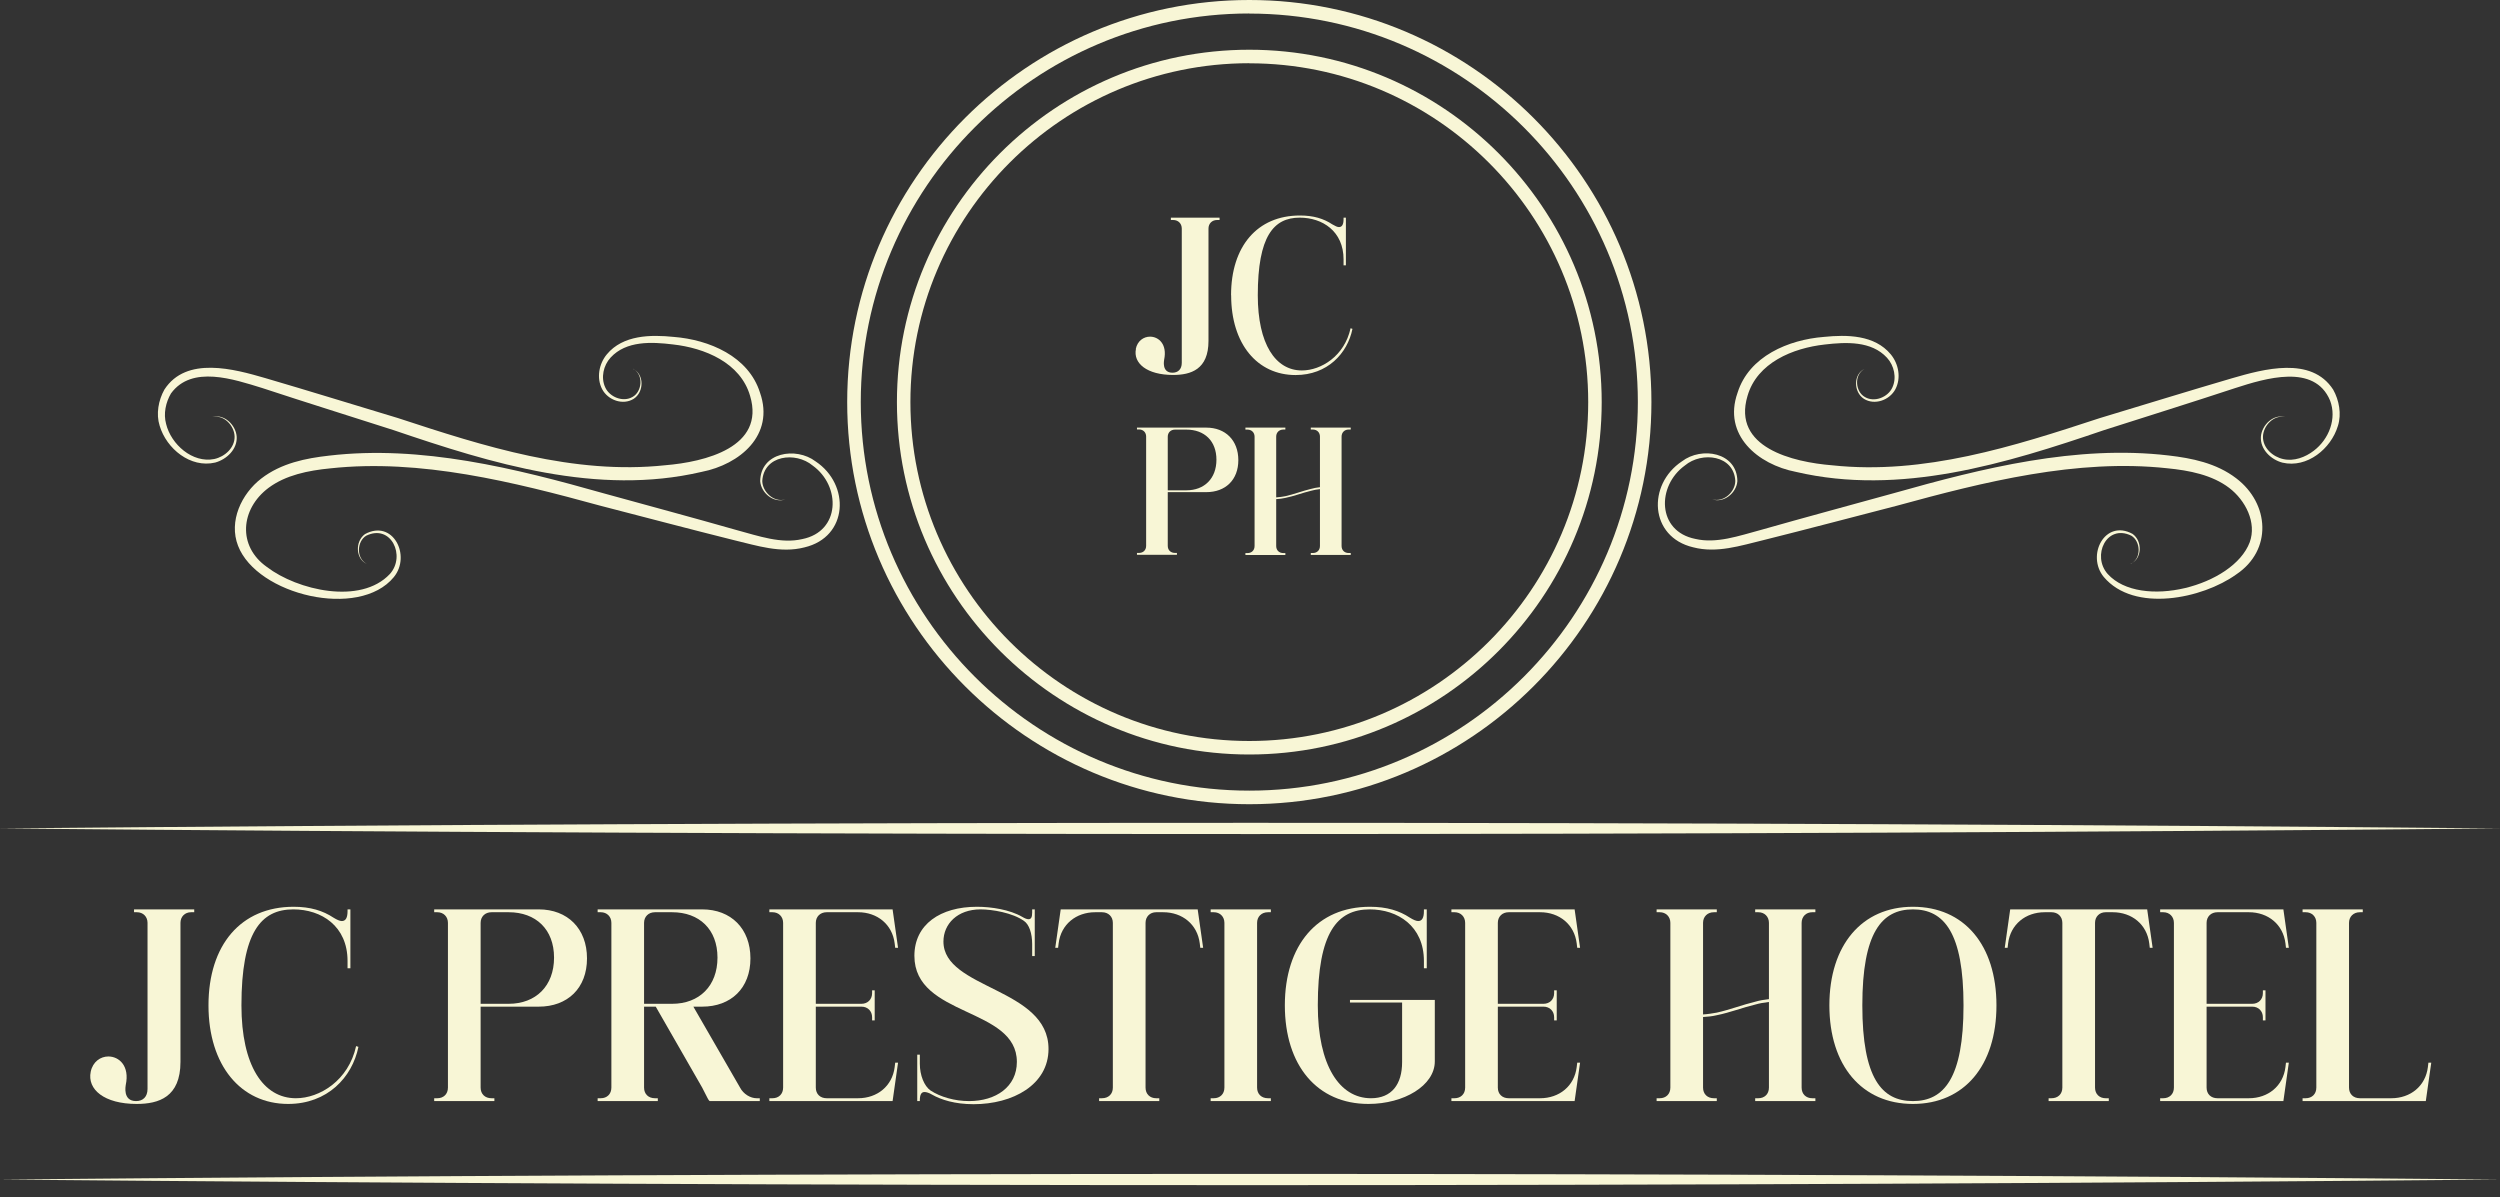<svg width="165" height="79" viewBox="0 0 165 79" fill="none" xmlns="http://www.w3.org/2000/svg">
<rect x="0" y="0" width="165" height="79" fill="#333333" stroke="none"/>
<g clip-path="url(#clip0_2_50)">
<path d="M82.454 53.078C67.821 53.078 55.915 41.173 55.915 26.539C55.915 11.906 67.821 0 82.454 0C97.088 0 108.994 11.906 108.994 26.539C108.994 41.173 97.088 53.078 82.454 53.078ZM82.454 0.89C68.311 0.89 56.811 12.396 56.811 26.534C56.811 40.671 68.317 52.182 82.454 52.182C96.591 52.182 108.098 40.676 108.098 26.534C108.098 12.391 96.591 0.896 82.454 0.896V0.89Z" fill="#F8F6D6"/>
<path d="M82.454 49.797C69.63 49.797 59.197 39.364 59.197 26.539C59.197 13.715 69.63 3.282 82.454 3.282C95.279 3.282 105.712 13.715 105.712 26.539C105.712 39.364 95.279 49.797 82.454 49.797ZM82.454 4.172C70.121 4.172 60.087 14.206 60.087 26.539C60.087 38.873 70.121 48.906 82.454 48.906C94.788 48.906 104.822 38.873 104.822 26.539C104.822 14.206 94.782 4.178 82.454 4.178V4.172Z" fill="#F8F6D6"/>
<path d="M41.789 24.353C42.526 24.701 42.514 25.877 41.824 26.322C41.116 26.768 40.123 26.414 39.74 25.683C39.358 24.947 39.529 24.017 40.049 23.389C41.116 22.099 42.954 22.082 44.466 22.236C46.795 22.419 49.409 23.509 50.162 25.923C51.138 28.714 48.832 30.654 46.304 31.145C39.432 32.749 32.446 30.591 25.991 28.394C23.098 27.464 20.193 26.562 17.305 25.609C15.427 25.032 12.659 24.079 11.284 25.968C10.941 26.556 10.775 27.304 10.964 27.983C11.289 29.325 12.705 30.586 14.143 30.295C14.834 30.146 15.495 29.558 15.484 28.817C15.473 28.109 14.788 27.35 14.006 27.521C14.793 27.298 15.558 28.04 15.621 28.811C15.678 29.644 14.959 30.323 14.2 30.529C12.573 30.911 10.987 29.616 10.536 28.097C10.29 27.321 10.456 26.414 10.85 25.712C12.294 23.48 15.461 24.359 17.505 24.953C20.427 25.809 23.337 26.71 26.254 27.589C31.95 29.461 37.863 31.351 43.907 30.706C46.521 30.489 50.522 29.524 49.506 26.128C48.872 23.937 46.515 22.966 44.409 22.732C43.005 22.561 41.327 22.481 40.3 23.6C39.826 24.114 39.643 24.924 39.946 25.569C40.231 26.203 41.116 26.568 41.749 26.197C42.377 25.849 42.497 24.736 41.789 24.342V24.353Z" fill="#F8F6D6"/>
<path d="M24.211 37.218C23.469 36.898 23.423 35.728 24.091 35.249C25.929 34.25 27.156 36.675 25.991 38.091C23.697 40.888 16.968 39.272 15.712 36.025C15.079 34.398 15.941 32.589 17.242 31.585C18.566 30.563 20.193 30.243 21.717 30.072C27.795 29.359 34.016 30.911 39.826 32.555C42.76 33.365 45.699 34.153 48.621 34.986C50.082 35.38 51.549 35.905 52.947 35.58C55.47 35.078 55.516 32.081 53.638 30.729C52.502 29.781 50.407 30.044 50.31 31.75C50.322 32.458 51.07 33.183 51.834 32.96C51.081 33.228 50.236 32.555 50.173 31.762C50.191 29.855 52.531 29.467 53.832 30.454C56.121 31.978 56.001 35.443 53.09 36.128C51.52 36.533 49.951 36.008 48.456 35.654C45.505 34.918 42.566 34.136 39.621 33.377C33.907 31.813 27.749 30.266 21.808 30.911C20.335 31.054 18.852 31.356 17.721 32.201C15.867 33.594 15.661 36.048 17.619 37.423C19.622 38.953 23.8 39.94 25.729 37.886C26.802 36.698 25.809 34.558 24.171 35.357C23.554 35.728 23.492 36.847 24.211 37.218Z" fill="#F8F6D6"/>
<path d="M123.051 24.353C122.343 24.747 122.457 25.866 123.091 26.208C123.724 26.579 124.609 26.208 124.894 25.58C125.197 24.936 125.014 24.125 124.541 23.611C123.513 22.493 121.841 22.573 120.431 22.738C118.331 22.972 115.968 23.937 115.335 26.134C114.319 29.536 118.314 30.5 120.933 30.711C126.978 31.356 132.89 29.467 138.586 27.595C141.503 26.716 144.414 25.814 147.336 24.958C149.385 24.365 152.552 23.486 153.991 25.717C154.384 26.419 154.55 27.327 154.304 28.103C153.854 29.616 152.267 30.917 150.64 30.534C149.881 30.335 149.162 29.655 149.219 28.817C149.282 28.046 150.047 27.304 150.834 27.527C150.052 27.355 149.368 28.114 149.356 28.822C149.345 29.564 150.007 30.152 150.697 30.3C151.399 30.46 152.147 30.181 152.712 29.747C153.711 28.988 154.242 27.629 153.785 26.436C152.758 23.971 149.505 24.975 147.536 25.609C144.648 26.562 141.743 27.47 138.849 28.394C132.394 30.597 125.408 32.749 118.536 31.145C116.019 30.66 113.691 28.714 114.678 25.923C115.432 23.509 118.046 22.419 120.374 22.236C121.887 22.082 123.724 22.093 124.792 23.389C125.311 24.017 125.482 24.947 125.1 25.683C124.717 26.414 123.719 26.768 123.017 26.322C122.326 25.872 122.315 24.701 123.051 24.353Z" fill="#F8F6D6"/>
<path d="M140.63 37.218C141.349 36.852 141.286 35.734 140.67 35.357C139.02 34.552 138.044 36.698 139.111 37.886C141.269 40.26 147.399 38.69 148.483 35.785C148.951 34.495 148.209 33.023 147.119 32.195C145.995 31.345 144.505 31.048 143.032 30.905C137.091 30.261 130.927 31.807 125.22 33.371C122.275 34.13 119.335 34.912 116.385 35.648C114.889 36.008 113.32 36.533 111.75 36.122C108.857 35.443 108.708 31.978 111.008 30.449C112.304 29.456 114.65 29.849 114.667 31.756C114.604 32.549 113.759 33.223 113.006 32.954C113.771 33.177 114.524 32.458 114.53 31.744C114.444 30.044 112.332 29.775 111.202 30.723C109.336 32.07 109.353 35.066 111.893 35.568C113.286 35.894 114.752 35.369 116.219 34.975C119.147 34.142 122.086 33.354 125.014 32.543C130.83 30.9 137.045 29.347 143.124 30.061C144.648 30.238 146.274 30.557 147.598 31.573C149.79 33.245 149.984 36.31 147.598 37.908C145.361 39.518 140.852 40.459 138.849 38.08C137.679 36.653 138.923 34.239 140.749 35.237C141.423 35.717 141.372 36.887 140.63 37.206V37.218Z" fill="#F8F6D6"/>
<path d="M0 77.849C52.85 77.358 112.144 77.352 165 77.849C112.15 78.345 52.856 78.339 0 77.849Z" fill="#F8F6D6"/>
<path d="M0 54.677C52.85 54.186 112.144 54.18 165 54.677C112.15 55.173 52.856 55.167 0 54.677Z" fill="#F8F6D6"/>
<path d="M74.961 23.035C75.069 22.493 75.486 22.219 75.902 22.219C76.467 22.219 77.049 22.715 76.833 23.743C76.833 23.771 76.65 24.599 77.386 24.599C77.746 24.599 77.997 24.376 77.997 23.948V15.085C77.997 14.754 77.763 14.52 77.432 14.52H77.278V14.365H80.491V14.52H80.326C79.995 14.52 79.76 14.754 79.76 15.085V22.504C79.76 24.388 78.596 24.747 77.421 24.747C75.691 24.747 74.778 23.971 74.972 23.029L74.961 23.035Z" fill="#F8F6D6"/>
<path d="M81.25 19.485C81.25 16.26 82.98 14.223 85.793 14.223C86.695 14.223 87.357 14.428 87.928 14.805C88.11 14.913 88.259 14.988 88.373 14.988C88.578 14.988 88.675 14.805 88.675 14.463V14.365H88.829V17.51H88.675V17.122C88.675 15.256 87.277 14.365 85.782 14.365C84.052 14.365 83.014 15.598 83.014 19.491C83.014 22.704 84.178 24.45 85.924 24.45C87.186 24.45 88.733 23.509 89.138 21.665L89.263 21.705C88.932 23.337 87.602 24.753 85.508 24.753C82.985 24.753 81.256 22.704 81.256 19.491L81.25 19.485Z" fill="#F8F6D6"/>
<path d="M75.04 28.223H79.618C80.879 28.223 81.73 29.062 81.73 30.369C81.73 31.676 80.879 32.481 79.618 32.481H77.072V36.025C77.072 36.31 77.266 36.493 77.552 36.493H77.677V36.618H75.04V36.493H75.177C75.451 36.493 75.645 36.31 75.645 36.025V28.811C75.645 28.537 75.451 28.343 75.177 28.343H75.04V28.217V28.223ZM77.072 32.361H78.299C79.492 32.361 80.285 31.579 80.285 30.34C80.285 29.102 79.492 28.354 78.299 28.354H77.552C77.266 28.354 77.072 28.548 77.072 28.822V32.367V32.361Z" fill="#F8F6D6"/>
<path d="M82.198 28.349V28.223H84.834V28.349H84.709C84.423 28.349 84.229 28.543 84.229 28.817V32.829C84.435 32.817 84.64 32.783 84.829 32.749C85.399 32.623 85.942 32.406 86.512 32.27C86.706 32.212 86.912 32.178 87.117 32.155V28.817C87.117 28.543 86.923 28.349 86.649 28.349H86.512V28.223H89.149V28.349H89.012C88.738 28.349 88.544 28.543 88.544 28.817V36.031C88.544 36.316 88.738 36.499 89.012 36.499H89.149V36.624H86.512V36.499H86.649C86.923 36.499 87.117 36.316 87.117 36.031V32.281C86.912 32.304 86.706 32.338 86.512 32.395C85.942 32.532 85.399 32.749 84.829 32.863C84.635 32.909 84.429 32.931 84.229 32.943V36.036C84.229 36.322 84.423 36.504 84.709 36.504H84.834V36.63H82.198V36.504H82.335C82.608 36.504 82.802 36.322 82.802 36.036V28.822C82.802 28.548 82.608 28.354 82.335 28.354H82.198V28.349Z" fill="#F8F6D6"/>
<path d="M5.987 70.737C6.124 70.069 6.638 69.727 7.151 69.727C7.853 69.727 8.572 70.343 8.299 71.61C8.299 71.645 8.076 72.672 8.983 72.672C9.429 72.672 9.737 72.398 9.737 71.867V60.909C9.737 60.498 9.446 60.207 9.035 60.207H8.846V60.019H12.819V60.207H12.613C12.202 60.207 11.911 60.498 11.911 60.909V70.087C11.911 72.415 10.473 72.86 9.018 72.86C6.877 72.86 5.747 71.901 5.987 70.737Z" fill="#F8F6D6"/>
<path d="M13.76 66.354C13.76 62.364 15.901 59.847 19.377 59.847C20.489 59.847 21.311 60.104 22.013 60.567C22.236 60.704 22.424 60.789 22.561 60.789C22.818 60.789 22.938 60.567 22.938 60.139V60.019H23.126V63.905H22.938V63.426C22.938 61.114 21.209 60.019 19.359 60.019C17.219 60.019 15.935 61.542 15.935 66.354C15.935 70.326 17.373 72.484 19.531 72.484C21.089 72.484 23.006 71.319 23.503 69.042L23.657 69.093C23.246 71.114 21.602 72.86 19.017 72.86C15.901 72.86 13.76 70.326 13.76 66.354Z" fill="#F8F6D6"/>
<path d="M28.657 60.019H35.557C37.457 60.019 38.742 61.286 38.742 63.255C38.742 65.224 37.457 66.439 35.557 66.439H31.721V71.782C31.721 72.21 32.013 72.484 32.441 72.484H32.629V72.672H28.657V72.484H28.862C29.273 72.484 29.564 72.21 29.564 71.782V60.909C29.564 60.498 29.273 60.207 28.862 60.207H28.657V60.019ZM31.721 66.251H33.571C35.368 66.251 36.567 65.07 36.567 63.203C36.567 61.337 35.368 60.207 33.571 60.207H32.441C32.013 60.207 31.721 60.498 31.721 60.909V66.251Z" fill="#F8F6D6"/>
<path d="M39.649 72.484C40.06 72.484 40.351 72.21 40.351 71.782V60.909C40.351 60.498 40.06 60.207 39.649 60.207H39.444V60.019H46.344C48.244 60.019 49.529 61.286 49.529 63.255C49.529 65.224 48.244 66.439 46.344 66.439H45.762L48.844 71.782C49.066 72.21 49.529 72.484 49.94 72.484H50.145V72.672H46.892C46.823 72.672 46.806 72.672 46.703 72.484C46.635 72.364 46.532 72.158 46.361 71.816C46.361 71.816 46.361 71.799 46.344 71.782L43.279 66.439H42.508V71.782C42.508 72.21 42.8 72.484 43.228 72.484H43.416V72.672H39.444V72.484H39.649ZM42.508 66.251H44.358C46.156 66.251 47.354 65.07 47.354 63.203C47.354 61.337 46.156 60.207 44.358 60.207H43.228C42.8 60.207 42.508 60.498 42.508 60.909V66.251Z" fill="#F8F6D6"/>
<path d="M50.984 72.484C51.395 72.484 51.686 72.21 51.686 71.782V60.909C51.686 60.498 51.395 60.207 50.984 60.207H50.778V60.019H58.911L59.271 62.553H59.083L59.048 62.262C58.894 61.012 57.901 60.207 56.634 60.207H54.562C54.134 60.207 53.843 60.498 53.843 60.909V66.251H56.857C57.268 66.251 57.559 65.96 57.559 65.549V65.361H57.73V67.347H57.559V67.141C57.559 66.731 57.268 66.439 56.857 66.439H53.843V71.782C53.843 72.21 54.134 72.484 54.562 72.484H56.634C57.901 72.484 58.894 71.679 59.048 70.429L59.083 70.138H59.271L58.911 72.672H50.778V72.484H50.984Z" fill="#F8F6D6"/>
<path d="M64.476 59.847C65.435 59.847 66.651 60.036 67.472 60.515C67.644 60.618 67.781 60.669 67.883 60.669C68.055 60.669 68.123 60.532 68.123 60.224V60.019H68.294V63.101H68.123V62.313C68.123 61.594 67.918 61.012 67.592 60.789C66.839 60.241 65.469 60.019 64.716 60.019C63.192 60.019 62.267 60.977 62.267 62.142C62.267 65.292 69.202 65.19 69.202 69.23C69.202 71.593 66.856 72.877 64.254 72.877C63.021 72.877 62.113 72.586 61.514 72.244C61.309 72.124 61.137 72.073 61.017 72.073C60.812 72.073 60.709 72.244 60.709 72.621V72.672H60.538V69.607H60.709V70.206C60.709 70.977 61 71.679 61.411 71.97C62.062 72.398 63.004 72.672 63.962 72.672C65.726 72.672 67.113 71.73 67.113 70.087C67.113 66.457 60.35 67.141 60.35 63.084C60.35 61.012 62.062 59.847 64.476 59.847Z" fill="#F8F6D6"/>
<path d="M69.647 62.553L70.007 60.019H79.047L79.407 62.553H79.218L79.184 62.262C79.03 61.012 78.037 60.207 76.77 60.207H76.308C75.897 60.207 75.606 60.498 75.606 60.909V71.782C75.606 72.21 75.897 72.484 76.308 72.484H76.513V72.672H72.541V72.484H72.729C73.157 72.484 73.448 72.21 73.448 71.782V60.909C73.448 60.498 73.157 60.207 72.729 60.207H72.284C71.017 60.207 70.024 61.012 69.87 62.262L69.835 62.553H69.647Z" fill="#F8F6D6"/>
<path d="M79.903 60.019H83.876V60.207H83.687C83.259 60.207 82.968 60.498 82.968 60.909V71.782C82.968 72.21 83.259 72.484 83.687 72.484H83.876V72.672H79.903V72.484H80.109C80.519 72.484 80.811 72.21 80.811 71.782V60.909C80.811 60.498 80.519 60.207 80.109 60.207H79.903V60.019Z" fill="#F8F6D6"/>
<path d="M90.416 59.847C91.529 59.847 92.351 60.104 93.053 60.567C93.275 60.704 93.464 60.789 93.601 60.789C93.858 60.789 93.978 60.567 93.978 60.139V60.019H94.166V63.905H93.978V63.426C93.978 61.114 92.248 60.019 90.399 60.019C88.259 60.019 86.975 61.542 86.975 66.354C86.975 70.326 88.413 72.484 90.485 72.484C91.854 72.484 92.539 71.559 92.539 70.104V66.165H89.098V65.994H94.697V70.052C94.697 71.645 92.659 72.86 90.313 72.86C86.94 72.86 84.8 70.326 84.8 66.354C84.8 62.382 86.94 59.847 90.416 59.847Z" fill="#F8F6D6"/>
<path d="M95.998 72.484C96.409 72.484 96.7 72.21 96.7 71.782V60.909C96.7 60.498 96.409 60.207 95.998 60.207H95.793V60.019H103.925L104.285 62.553H104.097L104.062 62.262C103.908 61.012 102.915 60.207 101.648 60.207H99.576C99.148 60.207 98.857 60.498 98.857 60.909V66.251H101.871C102.282 66.251 102.573 65.96 102.573 65.549V65.361H102.744V67.347H102.573V67.141C102.573 66.731 102.282 66.439 101.871 66.439H98.857V71.782C98.857 72.21 99.148 72.484 99.576 72.484H101.648C102.915 72.484 103.908 71.679 104.062 70.429L104.097 70.138H104.285L103.925 72.672H95.793V72.484H95.998Z" fill="#F8F6D6"/>
<path d="M109.336 60.207V60.019H113.308V60.207H113.12C112.692 60.207 112.401 60.498 112.401 60.909V66.953C112.709 66.936 113.017 66.885 113.308 66.833C114.164 66.645 114.986 66.32 115.842 66.114C116.134 66.028 116.442 65.977 116.75 65.943V60.909C116.75 60.498 116.459 60.207 116.048 60.207H115.842V60.019H119.815V60.207H119.609C119.198 60.207 118.907 60.498 118.907 60.909V71.782C118.907 72.21 119.198 72.484 119.609 72.484H119.815V72.672H115.842V72.484H116.048C116.459 72.484 116.75 72.21 116.75 71.782V66.131C116.442 66.165 116.134 66.217 115.842 66.302C114.986 66.508 114.164 66.833 113.308 67.004C113.017 67.073 112.709 67.107 112.401 67.124V71.782C112.401 72.21 112.692 72.484 113.12 72.484H113.308V72.672H109.336V72.484H109.542C109.952 72.484 110.244 72.21 110.244 71.782V60.909C110.244 60.498 109.952 60.207 109.542 60.207H109.336Z" fill="#F8F6D6"/>
<path d="M126.253 59.847C129.626 59.847 131.766 62.364 131.766 66.354C131.766 70.343 129.626 72.86 126.253 72.86C122.88 72.86 120.739 70.326 120.739 66.354C120.739 62.382 122.88 59.847 126.253 59.847ZM126.253 72.672C128.307 72.672 129.592 71.148 129.592 66.354C129.592 61.56 128.307 60.019 126.253 60.019C124.198 60.019 122.914 61.542 122.914 66.354C122.914 71.165 124.198 72.672 126.253 72.672Z" fill="#F8F6D6"/>
<path d="M132.314 62.553L132.673 60.019H141.714L142.073 62.553H141.885L141.851 62.262C141.697 61.012 140.704 60.207 139.437 60.207H138.974C138.563 60.207 138.272 60.498 138.272 60.909V71.782C138.272 72.21 138.563 72.484 138.974 72.484H139.18V72.672H135.208V72.484H135.396C135.824 72.484 136.115 72.21 136.115 71.782V60.909C136.115 60.498 135.824 60.207 135.396 60.207H134.951C133.684 60.207 132.691 61.012 132.536 62.262L132.502 62.553H132.314Z" fill="#F8F6D6"/>
<path d="M142.776 72.484C143.186 72.484 143.478 72.21 143.478 71.782V60.909C143.478 60.498 143.186 60.207 142.776 60.207H142.57V60.019H150.703L151.063 62.553H150.874L150.84 62.262C150.686 61.012 149.693 60.207 148.426 60.207H146.354C145.926 60.207 145.635 60.498 145.635 60.909V66.251H148.648C149.059 66.251 149.35 65.96 149.35 65.549V65.361H149.522V67.347H149.35V67.141C149.35 66.731 149.059 66.439 148.648 66.439H145.635V71.782C145.635 72.21 145.926 72.484 146.354 72.484H148.426C149.693 72.484 150.686 71.679 150.84 70.429L150.874 70.138H151.063L150.703 72.672H142.57V72.484H142.776Z" fill="#F8F6D6"/>
<path d="M155.942 60.019V60.207H155.754C155.326 60.207 155.035 60.498 155.035 60.909V71.782C155.035 72.21 155.326 72.484 155.754 72.484H157.826C159.093 72.484 160.086 71.679 160.24 70.429L160.274 70.138H160.463L160.103 72.672H151.97V72.484H152.176C152.586 72.484 152.878 72.21 152.878 71.782V60.909C152.878 60.498 152.586 60.207 152.176 60.207H151.97V60.019H155.942Z" fill="#F8F6D6"/>
</g>
<defs>
<clipPath id="clip0_2_50">
<rect width="165" height="78.219" fill="white"/>
</clipPath>
</defs>
</svg>
